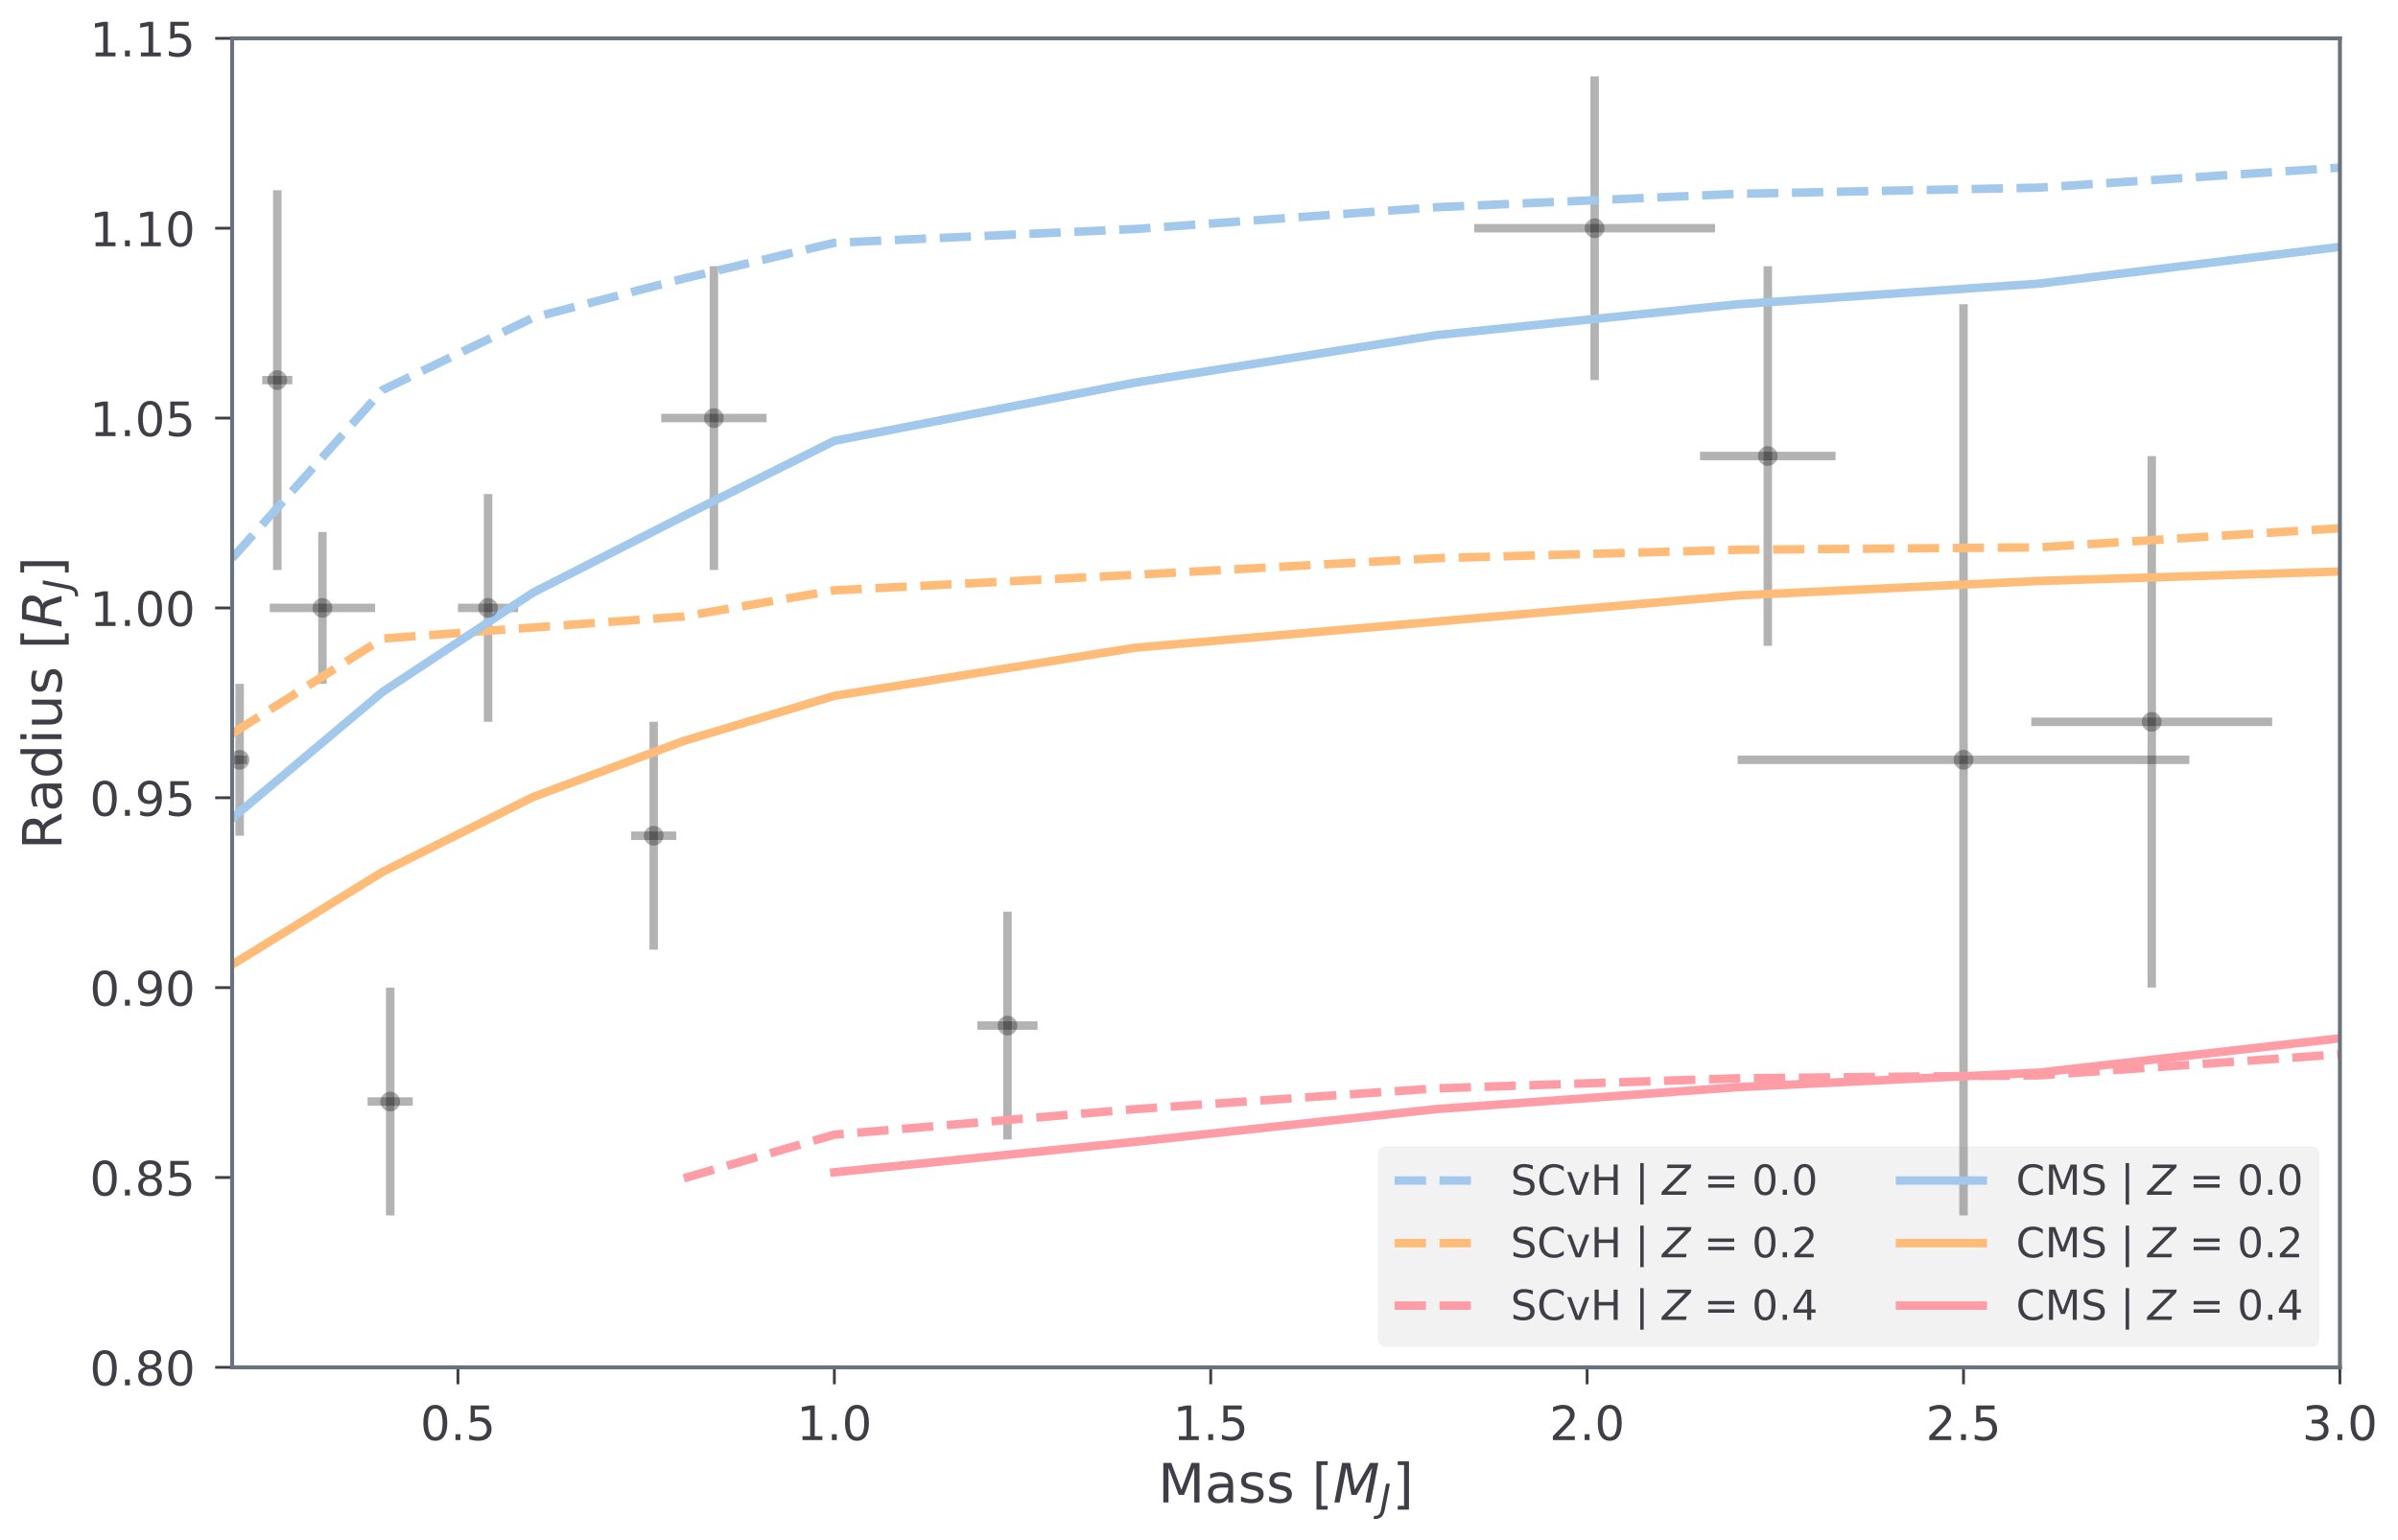 <?xml version="1.0" encoding="utf-8" standalone="no"?>
<!DOCTYPE svg PUBLIC "-//W3C//DTD SVG 1.1//EN"
  "http://www.w3.org/Graphics/SVG/1.1/DTD/svg11.dtd">
<!-- Created with matplotlib (https://matplotlib.org/) -->
<svg height="545.07pt" version="1.1" viewBox="0 0 848.693 545.07" width="848.693pt" xmlns="http://www.w3.org/2000/svg" xmlns:xlink="http://www.w3.org/1999/xlink">
 <defs>
  <style type="text/css">
*{stroke-linecap:butt;stroke-linejoin:round;}
  </style>
 </defs>
 <g id="figure_1">
  <g id="patch_1">
   <path d="M 0 545.07 
L 848.693 545.07 
L 848.693 0 
L 0 0 
z
" style="fill:none;"/>
  </g>
  <g id="axes_1">
   <g id="patch_2">
    <path d="M 82.15 484.067 
L 828.134 484.067 
L 828.134 13.583 
L 82.15 13.583 
z
" style="fill:none;"/>
   </g>
   <g id="matplotlib.axis_1">
    <g id="xtick_1">
     <g id="line2d_1">
      <defs>
       <path d="M 0 0 
L 0 6 
" id="mad4290f51a" style="stroke:#3f3d46;"/>
      </defs>
      <g>
       <use style="fill:#3f3d46;stroke:#3f3d46;" x="162.077" xlink:href="#mad4290f51a" y="484.067"/>
      </g>
     </g>
     <g id="text_1">
      <!-- 0.5 -->
      <defs>
       <path d="M 31.781 66.406 
Q 24.172 66.406 20.328 58.906 
Q 16.5 51.422 16.5 36.375 
Q 16.5 21.391 20.328 13.891 
Q 24.172 6.391 31.781 6.391 
Q 39.453 6.391 43.281 13.891 
Q 47.125 21.391 47.125 36.375 
Q 47.125 51.422 43.281 58.906 
Q 39.453 66.406 31.781 66.406 
z
M 31.781 74.219 
Q 44.047 74.219 50.516 64.516 
Q 56.984 54.828 56.984 36.375 
Q 56.984 17.969 50.516 8.266 
Q 44.047 -1.422 31.781 -1.422 
Q 19.531 -1.422 13.062 8.266 
Q 6.594 17.969 6.594 36.375 
Q 6.594 54.828 13.062 64.516 
Q 19.531 74.219 31.781 74.219 
z
" id="DejaVuSans-48"/>
       <path d="M 10.688 12.406 
L 21 12.406 
L 21 0 
L 10.688 0 
z
" id="DejaVuSans-46"/>
       <path d="M 10.797 72.906 
L 49.516 72.906 
L 49.516 64.594 
L 19.828 64.594 
L 19.828 46.734 
Q 21.969 47.469 24.109 47.828 
Q 26.266 48.188 28.422 48.188 
Q 40.625 48.188 47.75 41.5 
Q 54.891 34.812 54.891 23.391 
Q 54.891 11.625 47.562 5.094 
Q 40.234 -1.422 26.906 -1.422 
Q 22.312 -1.422 17.547 -0.641 
Q 12.797 0.141 7.719 1.703 
L 7.719 11.625 
Q 12.109 9.234 16.797 8.062 
Q 21.484 6.891 26.703 6.891 
Q 35.156 6.891 40.078 11.328 
Q 45.016 15.766 45.016 23.391 
Q 45.016 31 40.078 35.438 
Q 35.156 39.891 26.703 39.891 
Q 22.75 39.891 18.812 39.016 
Q 14.891 38.141 10.797 36.281 
z
" id="DejaVuSans-53"/>
      </defs>
      <g style="fill:#3f3d46;" transform="translate(148.718 509.832)scale(0.168 -0.168)">
       <use xlink:href="#DejaVuSans-48"/>
       <use x="63.623" xlink:href="#DejaVuSans-46"/>
       <use x="95.41" xlink:href="#DejaVuSans-53"/>
      </g>
     </g>
    </g>
    <g id="xtick_2">
     <g id="line2d_2">
      <g>
       <use style="fill:#3f3d46;stroke:#3f3d46;" x="295.289" xlink:href="#mad4290f51a" y="484.067"/>
      </g>
     </g>
     <g id="text_2">
      <!-- 1.0 -->
      <defs>
       <path d="M 12.406 8.297 
L 28.516 8.297 
L 28.516 63.922 
L 10.984 60.406 
L 10.984 69.391 
L 28.422 72.906 
L 38.281 72.906 
L 38.281 8.297 
L 54.391 8.297 
L 54.391 0 
L 12.406 0 
z
" id="DejaVuSans-49"/>
      </defs>
      <g style="fill:#3f3d46;" transform="translate(281.93 509.832)scale(0.168 -0.168)">
       <use xlink:href="#DejaVuSans-49"/>
       <use x="63.623" xlink:href="#DejaVuSans-46"/>
       <use x="95.41" xlink:href="#DejaVuSans-48"/>
      </g>
     </g>
    </g>
    <g id="xtick_3">
     <g id="line2d_3">
      <g>
       <use style="fill:#3f3d46;stroke:#3f3d46;" x="428.5" xlink:href="#mad4290f51a" y="484.067"/>
      </g>
     </g>
     <g id="text_3">
      <!-- 1.5 -->
      <g style="fill:#3f3d46;" transform="translate(415.141 509.832)scale(0.168 -0.168)">
       <use xlink:href="#DejaVuSans-49"/>
       <use x="63.623" xlink:href="#DejaVuSans-46"/>
       <use x="95.41" xlink:href="#DejaVuSans-53"/>
      </g>
     </g>
    </g>
    <g id="xtick_4">
     <g id="line2d_4">
      <g>
       <use style="fill:#3f3d46;stroke:#3f3d46;" x="561.711" xlink:href="#mad4290f51a" y="484.067"/>
      </g>
     </g>
     <g id="text_4">
      <!-- 2.0 -->
      <defs>
       <path d="M 19.188 8.297 
L 53.609 8.297 
L 53.609 0 
L 7.328 0 
L 7.328 8.297 
Q 12.938 14.109 22.625 23.891 
Q 32.328 33.688 34.812 36.531 
Q 39.547 41.844 41.422 45.531 
Q 43.312 49.219 43.312 52.781 
Q 43.312 58.594 39.234 62.25 
Q 35.156 65.922 28.609 65.922 
Q 23.969 65.922 18.812 64.312 
Q 13.672 62.703 7.812 59.422 
L 7.812 69.391 
Q 13.766 71.781 18.938 73 
Q 24.125 74.219 28.422 74.219 
Q 39.75 74.219 46.484 68.547 
Q 53.219 62.891 53.219 53.422 
Q 53.219 48.922 51.531 44.891 
Q 49.859 40.875 45.406 35.406 
Q 44.188 33.984 37.641 27.219 
Q 31.109 20.453 19.188 8.297 
z
" id="DejaVuSans-50"/>
      </defs>
      <g style="fill:#3f3d46;" transform="translate(548.353 509.832)scale(0.168 -0.168)">
       <use xlink:href="#DejaVuSans-50"/>
       <use x="63.623" xlink:href="#DejaVuSans-46"/>
       <use x="95.41" xlink:href="#DejaVuSans-48"/>
      </g>
     </g>
    </g>
    <g id="xtick_5">
     <g id="line2d_5">
      <g>
       <use style="fill:#3f3d46;stroke:#3f3d46;" x="694.923" xlink:href="#mad4290f51a" y="484.067"/>
      </g>
     </g>
     <g id="text_5">
      <!-- 2.5 -->
      <g style="fill:#3f3d46;" transform="translate(681.564 509.832)scale(0.168 -0.168)">
       <use xlink:href="#DejaVuSans-50"/>
       <use x="63.623" xlink:href="#DejaVuSans-46"/>
       <use x="95.41" xlink:href="#DejaVuSans-53"/>
      </g>
     </g>
    </g>
    <g id="xtick_6">
     <g id="line2d_6">
      <g>
       <use style="fill:#3f3d46;stroke:#3f3d46;" x="828.134" xlink:href="#mad4290f51a" y="484.067"/>
      </g>
     </g>
     <g id="text_6">
      <!-- 3.0 -->
      <defs>
       <path d="M 40.578 39.312 
Q 47.656 37.797 51.625 33 
Q 55.609 28.219 55.609 21.188 
Q 55.609 10.406 48.188 4.484 
Q 40.766 -1.422 27.094 -1.422 
Q 22.516 -1.422 17.656 -0.516 
Q 12.797 0.391 7.625 2.203 
L 7.625 11.719 
Q 11.719 9.328 16.594 8.109 
Q 21.484 6.891 26.812 6.891 
Q 36.078 6.891 40.938 10.547 
Q 45.797 14.203 45.797 21.188 
Q 45.797 27.641 41.281 31.266 
Q 36.766 34.906 28.719 34.906 
L 20.219 34.906 
L 20.219 43.016 
L 29.109 43.016 
Q 36.375 43.016 40.234 45.922 
Q 44.094 48.828 44.094 54.297 
Q 44.094 59.906 40.109 62.906 
Q 36.141 65.922 28.719 65.922 
Q 24.656 65.922 20.016 65.031 
Q 15.375 64.156 9.812 62.312 
L 9.812 71.094 
Q 15.438 72.656 20.344 73.438 
Q 25.25 74.219 29.594 74.219 
Q 40.828 74.219 47.359 69.109 
Q 53.906 64.016 53.906 55.328 
Q 53.906 49.266 50.438 45.094 
Q 46.969 40.922 40.578 39.312 
z
" id="DejaVuSans-51"/>
      </defs>
      <g style="fill:#3f3d46;" transform="translate(814.776 509.832)scale(0.168 -0.168)">
       <use xlink:href="#DejaVuSans-51"/>
       <use x="63.623" xlink:href="#DejaVuSans-46"/>
       <use x="95.41" xlink:href="#DejaVuSans-48"/>
      </g>
     </g>
    </g>
    <g id="text_7">
     <!-- Mass [$M_J$] -->
     <defs>
      <path d="M 9.812 72.906 
L 24.516 72.906 
L 43.109 23.297 
L 61.812 72.906 
L 76.516 72.906 
L 76.516 0 
L 66.891 0 
L 66.891 64.016 
L 48.094 14.016 
L 38.188 14.016 
L 19.391 64.016 
L 19.391 0 
L 9.812 0 
z
" id="DejaVuSans-77"/>
      <path d="M 34.281 27.484 
Q 23.391 27.484 19.188 25 
Q 14.984 22.516 14.984 16.5 
Q 14.984 11.719 18.141 8.906 
Q 21.297 6.109 26.703 6.109 
Q 34.188 6.109 38.703 11.406 
Q 43.219 16.703 43.219 25.484 
L 43.219 27.484 
z
M 52.203 31.203 
L 52.203 0 
L 43.219 0 
L 43.219 8.297 
Q 40.141 3.328 35.547 0.953 
Q 30.953 -1.422 24.312 -1.422 
Q 15.922 -1.422 10.953 3.297 
Q 6 8.016 6 15.922 
Q 6 25.141 12.172 29.828 
Q 18.359 34.516 30.609 34.516 
L 43.219 34.516 
L 43.219 35.406 
Q 43.219 41.609 39.141 45 
Q 35.062 48.391 27.688 48.391 
Q 23 48.391 18.547 47.266 
Q 14.109 46.141 10.016 43.891 
L 10.016 52.203 
Q 14.938 54.109 19.578 55.047 
Q 24.219 56 28.609 56 
Q 40.484 56 46.344 49.844 
Q 52.203 43.703 52.203 31.203 
z
" id="DejaVuSans-97"/>
      <path d="M 44.281 53.078 
L 44.281 44.578 
Q 40.484 46.531 36.375 47.5 
Q 32.281 48.484 27.875 48.484 
Q 21.188 48.484 17.844 46.438 
Q 14.5 44.391 14.5 40.281 
Q 14.5 37.156 16.891 35.375 
Q 19.281 33.594 26.516 31.984 
L 29.594 31.297 
Q 39.156 29.25 43.188 25.516 
Q 47.219 21.781 47.219 15.094 
Q 47.219 7.469 41.188 3.016 
Q 35.156 -1.422 24.609 -1.422 
Q 20.219 -1.422 15.453 -0.562 
Q 10.688 0.297 5.422 2 
L 5.422 11.281 
Q 10.406 8.688 15.234 7.391 
Q 20.062 6.109 24.812 6.109 
Q 31.156 6.109 34.562 8.281 
Q 37.984 10.453 37.984 14.406 
Q 37.984 18.062 35.516 20.016 
Q 33.062 21.969 24.703 23.781 
L 21.578 24.516 
Q 13.234 26.266 9.516 29.906 
Q 5.812 33.547 5.812 39.891 
Q 5.812 47.609 11.281 51.797 
Q 16.75 56 26.812 56 
Q 31.781 56 36.172 55.266 
Q 40.578 54.547 44.281 53.078 
z
" id="DejaVuSans-115"/>
      <path id="DejaVuSans-32"/>
      <path d="M 8.594 75.984 
L 29.297 75.984 
L 29.297 69 
L 17.578 69 
L 17.578 -6.203 
L 29.297 -6.203 
L 29.297 -13.188 
L 8.594 -13.188 
z
" id="DejaVuSans-91"/>
      <path d="M 16.891 72.906 
L 31.688 72.906 
L 40.188 23.781 
L 68.406 72.906 
L 83.594 72.906 
L 69.391 0 
L 59.812 0 
L 72.219 63.922 
L 43.609 14.016 
L 33.984 14.016 
L 24.703 64.109 
L 12.312 0 
L 2.688 0 
z
" id="DejaVuSans-Oblique-77"/>
      <path d="M 16.703 72.906 
L 26.609 72.906 
L 13.375 5.078 
Q 10.797 -8.156 4.656 -14.078 
Q -1.469 -20.016 -12.5 -20.016 
L -16.406 -20.016 
L -14.797 -11.719 
L -11.719 -11.719 
Q -5.125 -11.719 -1.703 -7.953 
Q 1.703 -4.203 3.516 5.078 
z
" id="DejaVuSans-Oblique-74"/>
      <path d="M 30.422 75.984 
L 30.422 -13.188 
L 9.719 -13.188 
L 9.719 -6.203 
L 21.391 -6.203 
L 21.391 69 
L 9.719 69 
L 9.719 75.984 
z
" id="DejaVuSans-93"/>
     </defs>
     <g style="fill:#3f3d46;" transform="translate(409.83 531.918)scale(0.192 -0.192)">
      <use transform="translate(0 0.016)" xlink:href="#DejaVuSans-77"/>
      <use transform="translate(86.279 0.016)" xlink:href="#DejaVuSans-97"/>
      <use transform="translate(147.559 0.016)" xlink:href="#DejaVuSans-115"/>
      <use transform="translate(199.658 0.016)" xlink:href="#DejaVuSans-115"/>
      <use transform="translate(251.758 0.016)" xlink:href="#DejaVuSans-32"/>
      <use transform="translate(283.545 0.016)" xlink:href="#DejaVuSans-91"/>
      <use transform="translate(322.559 0.016)" xlink:href="#DejaVuSans-Oblique-77"/>
      <use transform="translate(408.838 -16.391)scale(0.7)" xlink:href="#DejaVuSans-Oblique-74"/>
      <use transform="translate(432.217 0.016)" xlink:href="#DejaVuSans-93"/>
     </g>
    </g>
   </g>
   <g id="matplotlib.axis_2">
    <g id="ytick_1">
     <g id="line2d_7">
      <defs>
       <path d="M 0 0 
L -6 0 
" id="mbb5edd9efa" style="stroke:#3f3d46;"/>
      </defs>
      <g>
       <use style="fill:#3f3d46;stroke:#3f3d46;" x="82.15" xlink:href="#mbb5edd9efa" y="484.067"/>
      </g>
     </g>
     <g id="text_8">
      <!-- 0.80 -->
      <defs>
       <path d="M 31.781 34.625 
Q 24.75 34.625 20.719 30.859 
Q 16.703 27.094 16.703 20.516 
Q 16.703 13.922 20.719 10.156 
Q 24.75 6.391 31.781 6.391 
Q 38.812 6.391 42.859 10.172 
Q 46.922 13.969 46.922 20.516 
Q 46.922 27.094 42.891 30.859 
Q 38.875 34.625 31.781 34.625 
z
M 21.922 38.812 
Q 15.578 40.375 12.031 44.719 
Q 8.5 49.078 8.5 55.328 
Q 8.5 64.062 14.719 69.141 
Q 20.953 74.219 31.781 74.219 
Q 42.672 74.219 48.875 69.141 
Q 55.078 64.062 55.078 55.328 
Q 55.078 49.078 51.531 44.719 
Q 48 40.375 41.703 38.812 
Q 48.828 37.156 52.797 32.312 
Q 56.781 27.484 56.781 20.516 
Q 56.781 9.906 50.312 4.234 
Q 43.844 -1.422 31.781 -1.422 
Q 19.734 -1.422 13.25 4.234 
Q 6.781 9.906 6.781 20.516 
Q 6.781 27.484 10.781 32.312 
Q 14.797 37.156 21.922 38.812 
z
M 18.312 54.391 
Q 18.312 48.734 21.844 45.562 
Q 25.391 42.391 31.781 42.391 
Q 38.141 42.391 41.719 45.562 
Q 45.312 48.734 45.312 54.391 
Q 45.312 60.062 41.719 63.234 
Q 38.141 66.406 31.781 66.406 
Q 25.391 66.406 21.844 63.234 
Q 18.312 60.062 18.312 54.391 
z
" id="DejaVuSans-56"/>
      </defs>
      <g style="fill:#3f3d46;" transform="translate(31.744 490.449)scale(0.168 -0.168)">
       <use xlink:href="#DejaVuSans-48"/>
       <use x="63.623" xlink:href="#DejaVuSans-46"/>
       <use x="95.41" xlink:href="#DejaVuSans-56"/>
       <use x="159.033" xlink:href="#DejaVuSans-48"/>
      </g>
     </g>
    </g>
    <g id="ytick_2">
     <g id="line2d_8">
      <g>
       <use style="fill:#3f3d46;stroke:#3f3d46;" x="82.15" xlink:href="#mbb5edd9efa" y="416.855"/>
      </g>
     </g>
     <g id="text_9">
      <!-- 0.85 -->
      <g style="fill:#3f3d46;" transform="translate(31.744 423.237)scale(0.168 -0.168)">
       <use xlink:href="#DejaVuSans-48"/>
       <use x="63.623" xlink:href="#DejaVuSans-46"/>
       <use x="95.41" xlink:href="#DejaVuSans-56"/>
       <use x="159.033" xlink:href="#DejaVuSans-53"/>
      </g>
     </g>
    </g>
    <g id="ytick_3">
     <g id="line2d_9">
      <g>
       <use style="fill:#3f3d46;stroke:#3f3d46;" x="82.15" xlink:href="#mbb5edd9efa" y="349.643"/>
      </g>
     </g>
     <g id="text_10">
      <!-- 0.90 -->
      <defs>
       <path d="M 10.984 1.516 
L 10.984 10.5 
Q 14.703 8.734 18.5 7.812 
Q 22.312 6.891 25.984 6.891 
Q 35.75 6.891 40.891 13.453 
Q 46.047 20.016 46.781 33.406 
Q 43.953 29.203 39.594 26.953 
Q 35.25 24.703 29.984 24.703 
Q 19.047 24.703 12.672 31.312 
Q 6.297 37.938 6.297 49.422 
Q 6.297 60.641 12.938 67.422 
Q 19.578 74.219 30.609 74.219 
Q 43.266 74.219 49.922 64.516 
Q 56.594 54.828 56.594 36.375 
Q 56.594 19.141 48.406 8.859 
Q 40.234 -1.422 26.422 -1.422 
Q 22.703 -1.422 18.891 -0.688 
Q 15.094 0.047 10.984 1.516 
z
M 30.609 32.422 
Q 37.25 32.422 41.125 36.953 
Q 45.016 41.5 45.016 49.422 
Q 45.016 57.281 41.125 61.844 
Q 37.25 66.406 30.609 66.406 
Q 23.969 66.406 20.094 61.844 
Q 16.219 57.281 16.219 49.422 
Q 16.219 41.5 20.094 36.953 
Q 23.969 32.422 30.609 32.422 
z
" id="DejaVuSans-57"/>
      </defs>
      <g style="fill:#3f3d46;" transform="translate(31.744 356.025)scale(0.168 -0.168)">
       <use xlink:href="#DejaVuSans-48"/>
       <use x="63.623" xlink:href="#DejaVuSans-46"/>
       <use x="95.41" xlink:href="#DejaVuSans-57"/>
       <use x="159.033" xlink:href="#DejaVuSans-48"/>
      </g>
     </g>
    </g>
    <g id="ytick_4">
     <g id="line2d_10">
      <g>
       <use style="fill:#3f3d46;stroke:#3f3d46;" x="82.15" xlink:href="#mbb5edd9efa" y="282.431"/>
      </g>
     </g>
     <g id="text_11">
      <!-- 0.95 -->
      <g style="fill:#3f3d46;" transform="translate(31.744 288.813)scale(0.168 -0.168)">
       <use xlink:href="#DejaVuSans-48"/>
       <use x="63.623" xlink:href="#DejaVuSans-46"/>
       <use x="95.41" xlink:href="#DejaVuSans-57"/>
       <use x="159.033" xlink:href="#DejaVuSans-53"/>
      </g>
     </g>
    </g>
    <g id="ytick_5">
     <g id="line2d_11">
      <g>
       <use style="fill:#3f3d46;stroke:#3f3d46;" x="82.15" xlink:href="#mbb5edd9efa" y="215.219"/>
      </g>
     </g>
     <g id="text_12">
      <!-- 1.00 -->
      <g style="fill:#3f3d46;" transform="translate(31.744 221.601)scale(0.168 -0.168)">
       <use xlink:href="#DejaVuSans-49"/>
       <use x="63.623" xlink:href="#DejaVuSans-46"/>
       <use x="95.41" xlink:href="#DejaVuSans-48"/>
       <use x="159.033" xlink:href="#DejaVuSans-48"/>
      </g>
     </g>
    </g>
    <g id="ytick_6">
     <g id="line2d_12">
      <g>
       <use style="fill:#3f3d46;stroke:#3f3d46;" x="82.15" xlink:href="#mbb5edd9efa" y="148.007"/>
      </g>
     </g>
     <g id="text_13">
      <!-- 1.05 -->
      <g style="fill:#3f3d46;" transform="translate(31.744 154.389)scale(0.168 -0.168)">
       <use xlink:href="#DejaVuSans-49"/>
       <use x="63.623" xlink:href="#DejaVuSans-46"/>
       <use x="95.41" xlink:href="#DejaVuSans-48"/>
       <use x="159.033" xlink:href="#DejaVuSans-53"/>
      </g>
     </g>
    </g>
    <g id="ytick_7">
     <g id="line2d_13">
      <g>
       <use style="fill:#3f3d46;stroke:#3f3d46;" x="82.15" xlink:href="#mbb5edd9efa" y="80.795"/>
      </g>
     </g>
     <g id="text_14">
      <!-- 1.10 -->
      <g style="fill:#3f3d46;" transform="translate(31.744 87.177)scale(0.168 -0.168)">
       <use xlink:href="#DejaVuSans-49"/>
       <use x="63.623" xlink:href="#DejaVuSans-46"/>
       <use x="95.41" xlink:href="#DejaVuSans-49"/>
       <use x="159.033" xlink:href="#DejaVuSans-48"/>
      </g>
     </g>
    </g>
    <g id="ytick_8">
     <g id="line2d_14">
      <g>
       <use style="fill:#3f3d46;stroke:#3f3d46;" x="82.15" xlink:href="#mbb5edd9efa" y="13.583"/>
      </g>
     </g>
     <g id="text_15">
      <!-- 1.15 -->
      <g style="fill:#3f3d46;" transform="translate(31.744 19.965)scale(0.168 -0.168)">
       <use xlink:href="#DejaVuSans-49"/>
       <use x="63.623" xlink:href="#DejaVuSans-46"/>
       <use x="95.41" xlink:href="#DejaVuSans-49"/>
       <use x="159.033" xlink:href="#DejaVuSans-53"/>
      </g>
     </g>
    </g>
    <g id="text_16">
     <!-- Radius [$R_J$] -->
     <defs>
      <path d="M 44.391 34.188 
Q 47.562 33.109 50.562 29.594 
Q 53.562 26.078 56.594 19.922 
L 66.609 0 
L 56 0 
L 46.688 18.703 
Q 43.062 26.031 39.672 28.422 
Q 36.281 30.812 30.422 30.812 
L 19.672 30.812 
L 19.672 0 
L 9.812 0 
L 9.812 72.906 
L 32.078 72.906 
Q 44.578 72.906 50.734 67.672 
Q 56.891 62.453 56.891 51.906 
Q 56.891 45.016 53.688 40.469 
Q 50.484 35.938 44.391 34.188 
z
M 19.672 64.797 
L 19.672 38.922 
L 32.078 38.922 
Q 39.203 38.922 42.844 42.219 
Q 46.484 45.516 46.484 51.906 
Q 46.484 58.297 42.844 61.547 
Q 39.203 64.797 32.078 64.797 
z
" id="DejaVuSans-82"/>
      <path d="M 45.406 46.391 
L 45.406 75.984 
L 54.391 75.984 
L 54.391 0 
L 45.406 0 
L 45.406 8.203 
Q 42.578 3.328 38.25 0.953 
Q 33.938 -1.422 27.875 -1.422 
Q 17.969 -1.422 11.734 6.484 
Q 5.516 14.406 5.516 27.297 
Q 5.516 40.188 11.734 48.094 
Q 17.969 56 27.875 56 
Q 33.938 56 38.25 53.625 
Q 42.578 51.266 45.406 46.391 
z
M 14.797 27.297 
Q 14.797 17.391 18.875 11.75 
Q 22.953 6.109 30.078 6.109 
Q 37.203 6.109 41.297 11.75 
Q 45.406 17.391 45.406 27.297 
Q 45.406 37.203 41.297 42.844 
Q 37.203 48.484 30.078 48.484 
Q 22.953 48.484 18.875 42.844 
Q 14.797 37.203 14.797 27.297 
z
" id="DejaVuSans-100"/>
      <path d="M 9.422 54.688 
L 18.406 54.688 
L 18.406 0 
L 9.422 0 
z
M 9.422 75.984 
L 18.406 75.984 
L 18.406 64.594 
L 9.422 64.594 
z
" id="DejaVuSans-105"/>
      <path d="M 8.5 21.578 
L 8.5 54.688 
L 17.484 54.688 
L 17.484 21.922 
Q 17.484 14.156 20.5 10.266 
Q 23.531 6.391 29.594 6.391 
Q 36.859 6.391 41.078 11.031 
Q 45.312 15.672 45.312 23.688 
L 45.312 54.688 
L 54.297 54.688 
L 54.297 0 
L 45.312 0 
L 45.312 8.406 
Q 42.047 3.422 37.719 1 
Q 33.406 -1.422 27.688 -1.422 
Q 18.266 -1.422 13.375 4.438 
Q 8.5 10.297 8.5 21.578 
z
M 31.109 56 
z
" id="DejaVuSans-117"/>
      <path d="M 25.203 64.797 
L 20.219 38.922 
L 32.906 38.922 
Q 40.375 38.922 44.984 43.047 
Q 49.609 47.172 49.609 53.812 
Q 49.609 59.125 46.5 61.953 
Q 43.406 64.797 37.594 64.797 
z
M 43.312 35.016 
Q 46.438 34.281 48.516 31.391 
Q 50.594 28.516 53.328 19.922 
L 59.516 0 
L 49.125 0 
L 43.406 18.703 
Q 41.219 25.922 38.328 28.359 
Q 35.453 30.812 29.5 30.812 
L 18.609 30.812 
L 12.594 0 
L 2.688 0 
L 16.891 72.906 
L 39.109 72.906 
Q 49.219 72.906 54.609 68.328 
Q 60.016 63.766 60.016 55.172 
Q 60.016 47.562 55.422 41.984 
Q 50.828 36.422 43.312 35.016 
z
" id="DejaVuSans-Oblique-82"/>
     </defs>
     <g style="fill:#3f3d46;" transform="translate(21.792 300.761)rotate(-90)scale(0.192 -0.192)">
      <use transform="translate(0 0.016)" xlink:href="#DejaVuSans-82"/>
      <use transform="translate(69.482 0.016)" xlink:href="#DejaVuSans-97"/>
      <use transform="translate(130.762 0.016)" xlink:href="#DejaVuSans-100"/>
      <use transform="translate(194.238 0.016)" xlink:href="#DejaVuSans-105"/>
      <use transform="translate(222.021 0.016)" xlink:href="#DejaVuSans-117"/>
      <use transform="translate(285.4 0.016)" xlink:href="#DejaVuSans-115"/>
      <use transform="translate(337.5 0.016)" xlink:href="#DejaVuSans-32"/>
      <use transform="translate(369.287 0.016)" xlink:href="#DejaVuSans-91"/>
      <use transform="translate(408.301 0.016)" xlink:href="#DejaVuSans-Oblique-82"/>
      <use transform="translate(477.783 -16.391)scale(0.7)" xlink:href="#DejaVuSans-Oblique-74"/>
      <use transform="translate(501.162 0.016)" xlink:href="#DejaVuSans-93"/>
     </g>
    </g>
   </g>
   <g id="LineCollection_1">
    <path clip-path="url(#p506518ff10)" d="M 234.011 148.007 
L 271.31 148.007 
" style="fill:none;stroke:#000000;stroke-opacity:0.3;stroke-width:3;"/>
   </g>
   <g id="LineCollection_2">
    <path clip-path="url(#p506518ff10)" d="M 252.661 201.776 
L 252.661 94.237 
" style="fill:none;stroke:#000000;stroke-opacity:0.3;stroke-width:3;"/>
   </g>
   <g id="LineCollection_3">
    <path clip-path="url(#p506518ff10)" d="M 718.901 255.546 
L 804.156 255.546 
" style="fill:none;stroke:#000000;stroke-opacity:0.3;stroke-width:3;"/>
   </g>
   <g id="LineCollection_4">
    <path clip-path="url(#p506518ff10)" d="M 761.529 349.643 
L 761.529 161.449 
" style="fill:none;stroke:#000000;stroke-opacity:0.3;stroke-width:3;"/>
   </g>
   <g id="LineCollection_5">
    <path clip-path="url(#p506518ff10)" d="M 82.15 268.988 
L 87.479 268.988 
" style="fill:none;stroke:#000000;stroke-opacity:0.3;stroke-width:3;"/>
   </g>
   <g id="LineCollection_6">
    <path clip-path="url(#p506518ff10)" d="M 84.814 295.873 
L 84.814 242.103 
" style="fill:none;stroke:#000000;stroke-opacity:0.3;stroke-width:3;"/>
   </g>
   <g id="LineCollection_7">
    <path clip-path="url(#p506518ff10)" style="fill:none;stroke:#000000;stroke-opacity:0.3;stroke-width:3;"/>
   </g>
   <g id="LineCollection_8">
    <path clip-path="url(#p506518ff10)" style="fill:none;stroke:#000000;stroke-opacity:0.3;stroke-width:3;"/>
   </g>
   <g id="LineCollection_9">
    <path clip-path="url(#p506518ff10)" d="M 223.354 295.873 
L 239.34 295.873 
" style="fill:none;stroke:#000000;stroke-opacity:0.3;stroke-width:3;"/>
   </g>
   <g id="LineCollection_10">
    <path clip-path="url(#p506518ff10)" d="M 231.347 336.2 
L 231.347 255.546 
" style="fill:none;stroke:#000000;stroke-opacity:0.3;stroke-width:3;"/>
   </g>
   <g id="LineCollection_11">
    <path clip-path="url(#p506518ff10)" d="M 95.471 215.219 
L 132.771 215.219 
" style="fill:none;stroke:#000000;stroke-opacity:0.3;stroke-width:3;"/>
   </g>
   <g id="LineCollection_12">
    <path clip-path="url(#p506518ff10)" d="M 114.121 242.103 
L 114.121 188.334 
" style="fill:none;stroke:#000000;stroke-opacity:0.3;stroke-width:3;"/>
   </g>
   <g id="LineCollection_13">
    <path clip-path="url(#p506518ff10)" style="fill:none;stroke:#000000;stroke-opacity:0.3;stroke-width:3;"/>
   </g>
   <g id="LineCollection_14">
    <path clip-path="url(#p506518ff10)" style="fill:none;stroke:#000000;stroke-opacity:0.3;stroke-width:3;"/>
   </g>
   <g id="LineCollection_15">
    <path clip-path="url(#p506518ff10)" style="fill:none;stroke:#000000;stroke-opacity:0.3;stroke-width:3;"/>
   </g>
   <g id="LineCollection_16">
    <path clip-path="url(#p506518ff10)" style="fill:none;stroke:#000000;stroke-opacity:0.3;stroke-width:3;"/>
   </g>
   <g id="LineCollection_17">
    <path clip-path="url(#p506518ff10)" d="M 521.748 80.795 
L 607.003 80.795 
" style="fill:none;stroke:#000000;stroke-opacity:0.3;stroke-width:3;"/>
   </g>
   <g id="LineCollection_18">
    <path clip-path="url(#p506518ff10)" d="M 564.376 134.564 
L 564.376 27.025 
" style="fill:none;stroke:#000000;stroke-opacity:0.3;stroke-width:3;"/>
   </g>
   <g id="LineCollection_19">
    <path clip-path="url(#p506518ff10)" d="M 614.996 268.988 
L 774.85 268.988 
" style="fill:none;stroke:#000000;stroke-opacity:0.3;stroke-width:3;"/>
   </g>
   <g id="LineCollection_20">
    <path clip-path="url(#p506518ff10)" d="M 694.923 430.297 
L 694.923 107.679 
" style="fill:none;stroke:#000000;stroke-opacity:0.3;stroke-width:3;"/>
   </g>
   <g id="LineCollection_21">
    <path clip-path="url(#p506518ff10)" style="fill:none;stroke:#000000;stroke-opacity:0.3;stroke-width:3;"/>
   </g>
   <g id="LineCollection_22">
    <path clip-path="url(#p506518ff10)" style="fill:none;stroke:#000000;stroke-opacity:0.3;stroke-width:3;"/>
   </g>
   <g id="LineCollection_23">
    <path clip-path="url(#p506518ff10)" d="M 601.675 161.449 
L 649.631 161.449 
" style="fill:none;stroke:#000000;stroke-opacity:0.3;stroke-width:3;"/>
   </g>
   <g id="LineCollection_24">
    <path clip-path="url(#p506518ff10)" d="M 625.653 228.661 
L 625.653 94.237 
" style="fill:none;stroke:#000000;stroke-opacity:0.3;stroke-width:3;"/>
   </g>
   <g id="LineCollection_25">
    <path clip-path="url(#p506518ff10)" d="M 92.807 134.564 
L 103.464 134.564 
" style="fill:none;stroke:#000000;stroke-opacity:0.3;stroke-width:3;"/>
   </g>
   <g id="LineCollection_26">
    <path clip-path="url(#p506518ff10)" d="M 98.136 201.776 
L 98.136 67.352 
" style="fill:none;stroke:#000000;stroke-opacity:0.3;stroke-width:3;"/>
   </g>
   <g id="LineCollection_27">
    <path clip-path="url(#p506518ff10)" d="M 162.077 215.219 
L 183.391 215.219 
" style="fill:none;stroke:#000000;stroke-opacity:0.3;stroke-width:3;"/>
   </g>
   <g id="LineCollection_28">
    <path clip-path="url(#p506518ff10)" d="M 172.734 255.546 
L 172.734 174.891 
" style="fill:none;stroke:#000000;stroke-opacity:0.3;stroke-width:3;"/>
   </g>
   <g id="LineCollection_29">
    <path clip-path="url(#p506518ff10)" d="M 345.909 363.085 
L 367.223 363.085 
" style="fill:none;stroke:#000000;stroke-opacity:0.3;stroke-width:3;"/>
   </g>
   <g id="LineCollection_30">
    <path clip-path="url(#p506518ff10)" d="M 356.566 403.412 
L 356.566 322.758 
" style="fill:none;stroke:#000000;stroke-opacity:0.3;stroke-width:3;"/>
   </g>
   <g id="LineCollection_31">
    <path clip-path="url(#p506518ff10)" d="M 130.106 389.97 
L 146.092 389.97 
" style="fill:none;stroke:#000000;stroke-opacity:0.3;stroke-width:3;"/>
   </g>
   <g id="LineCollection_32">
    <path clip-path="url(#p506518ff10)" d="M 138.099 430.297 
L 138.099 349.643 
" style="fill:none;stroke:#000000;stroke-opacity:0.3;stroke-width:3;"/>
   </g>
   <g id="line2d_15">
    <path clip-path="url(#p506518ff10)" d="M 82.15 197.66 
L 135.435 138.044 
L 188.719 112.45 
L 242.004 98.595 
L 295.289 85.964 
L 401.858 81.074 
L 508.427 73.361 
L 614.996 68.629 
L 721.565 66.433 
L 828.134 59.343 
" style="fill:none;stroke:#a2c8ec;stroke-dasharray:11.1,4.8;stroke-dashoffset:0;stroke-width:3;"/>
   </g>
   <g id="line2d_16">
    <path clip-path="url(#p506518ff10)" d="M 82.15 259.697 
L 135.435 226.068 
L 242.004 218.239 
L 295.289 208.999 
L 401.858 203.496 
L 508.427 197.611 
L 614.996 194.635 
L 721.565 193.772 
L 828.134 187.001 
" style="fill:none;stroke:#ffbc79;stroke-dasharray:11.1,4.8;stroke-dashoffset:0;stroke-width:3;"/>
   </g>
   <g id="line2d_17">
    <path clip-path="url(#p506518ff10)" d="M 242.004 417.131 
L 295.289 401.697 
L 401.858 392.655 
L 508.427 385.308 
L 614.996 381.747 
L 721.565 380.709 
L 828.134 373.267 
" style="fill:none;stroke:#ff9da7;stroke-dasharray:11.1,4.8;stroke-dashoffset:0;stroke-width:3;"/>
   </g>
   <g id="line2d_18">
    <path clip-path="url(#p506518ff10)" d="M 82.15 289.707 
L 135.435 244.927 
L 188.719 209.757 
L 242.004 182.662 
L 295.289 156.064 
L 401.858 135.425 
L 508.427 118.643 
L 614.996 107.718 
L 721.565 100.414 
L 828.134 87.397 
" style="fill:none;stroke:#a2c8ec;stroke-linecap:square;stroke-width:3;"/>
   </g>
   <g id="line2d_19">
    <path clip-path="url(#p506518ff10)" d="M 82.15 341.516 
L 135.435 308.649 
L 188.719 282.138 
L 242.004 262.311 
L 295.289 246.346 
L 401.858 229.295 
L 614.996 210.805 
L 721.565 205.675 
L 828.134 202.317 
" style="fill:none;stroke:#ffbc79;stroke-linecap:square;stroke-width:3;"/>
   </g>
   <g id="line2d_20">
    <path clip-path="url(#p506518ff10)" d="M 295.289 415.021 
L 401.858 404.213 
L 508.427 392.634 
L 614.996 384.878 
L 721.565 379.745 
L 828.134 367.581 
" style="fill:none;stroke:#ff9da7;stroke-linecap:square;stroke-width:3;"/>
   </g>
   <g id="line2d_21">
    <defs>
     <path d="M 0 3.5 
C 0.928 3.5 1.819 3.131 2.475 2.475 
C 3.131 1.819 3.5 0.928 3.5 0 
C 3.5 -0.928 3.131 -1.819 2.475 -2.475 
C 1.819 -3.131 0.928 -3.5 0 -3.5 
C -0.928 -3.5 -1.819 -3.131 -2.475 -2.475 
C -3.131 -1.819 -3.5 -0.928 -3.5 0 
C -3.5 0.928 -3.131 1.819 -2.475 2.475 
C -1.819 3.131 -0.928 3.5 0 3.5 
z
" id="m5d714b30e7"/>
    </defs>
    <g clip-path="url(#p506518ff10)">
     <use style="fill-opacity:0.3;" x="252.661" xlink:href="#m5d714b30e7" y="148.007"/>
    </g>
   </g>
   <g id="line2d_22">
    <g clip-path="url(#p506518ff10)">
     <use style="fill-opacity:0.3;" x="761.529" xlink:href="#m5d714b30e7" y="255.546"/>
    </g>
   </g>
   <g id="line2d_23">
    <g clip-path="url(#p506518ff10)">
     <use style="fill-opacity:0.3;" x="84.814" xlink:href="#m5d714b30e7" y="268.988"/>
    </g>
   </g>
   <g id="line2d_24">
    <g clip-path="url(#p506518ff10)">
     <use style="fill-opacity:0.3;" x="1960.431" xlink:href="#m5d714b30e7" y="389.97"/>
    </g>
   </g>
   <g id="line2d_25">
    <g clip-path="url(#p506518ff10)">
     <use style="fill-opacity:0.3;" x="231.347" xlink:href="#m5d714b30e7" y="295.873"/>
    </g>
   </g>
   <g id="line2d_26">
    <g clip-path="url(#p506518ff10)">
     <use style="fill-opacity:0.3;" x="114.121" xlink:href="#m5d714b30e7" y="215.219"/>
    </g>
   </g>
   <g id="line2d_27">
    <g clip-path="url(#p506518ff10)">
     <use style="fill-opacity:0.3;" x="878.755" xlink:href="#m5d714b30e7" y="94.237"/>
    </g>
   </g>
   <g id="line2d_28">
    <g clip-path="url(#p506518ff10)">
     <use style="fill-opacity:0.3;" x="1078.572" xlink:href="#m5d714b30e7" y="242.103"/>
    </g>
   </g>
   <g id="line2d_29">
    <g clip-path="url(#p506518ff10)">
     <use style="fill-opacity:0.3;" x="564.376" xlink:href="#m5d714b30e7" y="80.795"/>
    </g>
   </g>
   <g id="line2d_30">
    <g clip-path="url(#p506518ff10)">
     <use style="fill-opacity:0.3;" x="694.923" xlink:href="#m5d714b30e7" y="268.988"/>
    </g>
   </g>
   <g id="line2d_31">
    <g clip-path="url(#p506518ff10)">
     <use style="fill-opacity:0.3;" x="1584.775" xlink:href="#m5d714b30e7" y="80.795"/>
    </g>
   </g>
   <g id="line2d_32">
    <g clip-path="url(#p506518ff10)">
     <use style="fill-opacity:0.3;" x="625.653" xlink:href="#m5d714b30e7" y="161.449"/>
    </g>
   </g>
   <g id="line2d_33">
    <g clip-path="url(#p506518ff10)">
     <use style="fill-opacity:0.3;" x="98.136" xlink:href="#m5d714b30e7" y="134.564"/>
    </g>
   </g>
   <g id="line2d_34">
    <g clip-path="url(#p506518ff10)">
     <use style="fill-opacity:0.3;" x="172.734" xlink:href="#m5d714b30e7" y="215.219"/>
    </g>
   </g>
   <g id="line2d_35">
    <g clip-path="url(#p506518ff10)">
     <use style="fill-opacity:0.3;" x="356.566" xlink:href="#m5d714b30e7" y="363.085"/>
    </g>
   </g>
   <g id="line2d_36">
    <g clip-path="url(#p506518ff10)">
     <use style="fill-opacity:0.3;" x="138.099" xlink:href="#m5d714b30e7" y="389.97"/>
    </g>
   </g>
   <g id="patch_3">
    <path d="M 82.15 484.067 
L 82.15 13.583 
" style="fill:none;stroke:#6a737d;stroke-linecap:square;stroke-linejoin:miter;stroke-width:1.4;"/>
   </g>
   <g id="patch_4">
    <path d="M 828.134 484.067 
L 828.134 13.583 
" style="fill:none;stroke:#6a737d;stroke-linecap:square;stroke-linejoin:miter;stroke-width:1.4;"/>
   </g>
   <g id="patch_5">
    <path d="M 82.15 484.067 
L 828.134 484.067 
" style="fill:none;stroke:#6a737d;stroke-linecap:square;stroke-linejoin:miter;stroke-width:1.4;"/>
   </g>
   <g id="patch_6">
    <path d="M 82.15 13.583 
L 828.134 13.583 
" style="fill:none;stroke:#6a737d;stroke-linecap:square;stroke-linejoin:miter;stroke-width:1.4;"/>
   </g>
   <g id="legend_1">
    <g id="patch_7">
     <path d="M 490.643 476.736 
L 817.872 476.736 
Q 820.804 476.736 820.804 473.804 
L 820.804 408.857 
Q 820.804 405.925 817.872 405.925 
L 490.643 405.925 
Q 487.71 405.925 487.71 408.857 
L 487.71 473.804 
Q 487.71 476.736 490.643 476.736 
z
" style="fill:#808080;opacity:0.1;stroke:#cccccc;stroke-linejoin:miter;stroke-width:0.2;"/>
    </g>
    <g id="line2d_37">
     <path d="M 493.575 417.946 
L 522.896 417.946 
" style="fill:none;stroke:#a2c8ec;stroke-dasharray:11.1,4.8;stroke-dashoffset:0;stroke-width:3;"/>
    </g>
    <g id="line2d_38"/>
    <g id="text_17">
     <!-- SCvH | $Z$ = 0.0 -->
     <defs>
      <path d="M 53.516 70.516 
L 53.516 60.891 
Q 47.906 63.578 42.922 64.891 
Q 37.938 66.219 33.297 66.219 
Q 25.25 66.219 20.875 63.094 
Q 16.5 59.969 16.5 54.203 
Q 16.5 49.359 19.406 46.891 
Q 22.312 44.438 30.422 42.922 
L 36.375 41.703 
Q 47.406 39.594 52.656 34.297 
Q 57.906 29 57.906 20.125 
Q 57.906 9.516 50.797 4.047 
Q 43.703 -1.422 29.984 -1.422 
Q 24.812 -1.422 18.969 -0.25 
Q 13.141 0.922 6.891 3.219 
L 6.891 13.375 
Q 12.891 10.016 18.656 8.297 
Q 24.422 6.594 29.984 6.594 
Q 38.422 6.594 43.016 9.906 
Q 47.609 13.234 47.609 19.391 
Q 47.609 24.75 44.312 27.781 
Q 41.016 30.812 33.5 32.328 
L 27.484 33.5 
Q 16.453 35.688 11.516 40.375 
Q 6.594 45.062 6.594 53.422 
Q 6.594 63.094 13.406 68.656 
Q 20.219 74.219 32.172 74.219 
Q 37.312 74.219 42.625 73.281 
Q 47.953 72.359 53.516 70.516 
z
" id="DejaVuSans-83"/>
      <path d="M 64.406 67.281 
L 64.406 56.891 
Q 59.422 61.531 53.781 63.812 
Q 48.141 66.109 41.797 66.109 
Q 29.297 66.109 22.656 58.469 
Q 16.016 50.828 16.016 36.375 
Q 16.016 21.969 22.656 14.328 
Q 29.297 6.688 41.797 6.688 
Q 48.141 6.688 53.781 8.984 
Q 59.422 11.281 64.406 15.922 
L 64.406 5.609 
Q 59.234 2.094 53.438 0.328 
Q 47.656 -1.422 41.219 -1.422 
Q 24.656 -1.422 15.125 8.703 
Q 5.609 18.844 5.609 36.375 
Q 5.609 53.953 15.125 64.078 
Q 24.656 74.219 41.219 74.219 
Q 47.75 74.219 53.531 72.484 
Q 59.328 70.75 64.406 67.281 
z
" id="DejaVuSans-67"/>
      <path d="M 2.984 54.688 
L 12.5 54.688 
L 29.594 8.797 
L 46.688 54.688 
L 56.203 54.688 
L 35.688 0 
L 23.484 0 
z
" id="DejaVuSans-118"/>
      <path d="M 9.812 72.906 
L 19.672 72.906 
L 19.672 43.016 
L 55.516 43.016 
L 55.516 72.906 
L 65.375 72.906 
L 65.375 0 
L 55.516 0 
L 55.516 34.719 
L 19.672 34.719 
L 19.672 0 
L 9.812 0 
z
" id="DejaVuSans-72"/>
      <path d="M 21 76.422 
L 21 -23.578 
L 12.703 -23.578 
L 12.703 76.422 
z
" id="DejaVuSans-124"/>
      <path d="M 13.094 72.906 
L 70.312 72.906 
L 68.891 65.375 
L 12.406 8.297 
L 58.891 8.297 
L 57.328 0 
L -2.203 0 
L -0.781 7.516 
L 55.719 64.594 
L 11.531 64.594 
z
" id="DejaVuSans-Oblique-90"/>
      <path d="M 10.594 45.406 
L 73.188 45.406 
L 73.188 37.203 
L 10.594 37.203 
z
M 10.594 25.484 
L 73.188 25.484 
L 73.188 17.188 
L 10.594 17.188 
z
" id="DejaVuSans-61"/>
     </defs>
     <g style="fill:#3f3d46;" transform="translate(534.625 423.078)scale(0.147 -0.147)">
      <use transform="translate(0 0.578)" xlink:href="#DejaVuSans-83"/>
      <use transform="translate(63.477 0.578)" xlink:href="#DejaVuSans-67"/>
      <use transform="translate(133.301 0.578)" xlink:href="#DejaVuSans-118"/>
      <use transform="translate(192.48 0.578)" xlink:href="#DejaVuSans-72"/>
      <use transform="translate(267.676 0.578)" xlink:href="#DejaVuSans-32"/>
      <use transform="translate(299.463 0.578)" xlink:href="#DejaVuSans-124"/>
      <use transform="translate(333.154 0.578)" xlink:href="#DejaVuSans-32"/>
      <use transform="translate(364.941 0.578)" xlink:href="#DejaVuSans-Oblique-90"/>
      <use transform="translate(433.447 0.578)" xlink:href="#DejaVuSans-32"/>
      <use transform="translate(465.234 0.578)" xlink:href="#DejaVuSans-61"/>
      <use transform="translate(549.023 0.578)" xlink:href="#DejaVuSans-32"/>
      <use transform="translate(580.811 0.578)" xlink:href="#DejaVuSans-48"/>
      <use transform="translate(644.434 0.578)" xlink:href="#DejaVuSans-46"/>
      <use transform="translate(676.221 0.578)" xlink:href="#DejaVuSans-48"/>
     </g>
    </g>
    <g id="line2d_39">
     <path d="M 493.575 440.084 
L 522.896 440.084 
" style="fill:none;stroke:#ffbc79;stroke-dasharray:11.1,4.8;stroke-dashoffset:0;stroke-width:3;"/>
    </g>
    <g id="line2d_40"/>
    <g id="text_18">
     <!-- SCvH | $Z$ = 0.2 -->
     <g style="fill:#3f3d46;" transform="translate(534.625 445.216)scale(0.147 -0.147)">
      <use transform="translate(0 0.578)" xlink:href="#DejaVuSans-83"/>
      <use transform="translate(63.477 0.578)" xlink:href="#DejaVuSans-67"/>
      <use transform="translate(133.301 0.578)" xlink:href="#DejaVuSans-118"/>
      <use transform="translate(192.48 0.578)" xlink:href="#DejaVuSans-72"/>
      <use transform="translate(267.676 0.578)" xlink:href="#DejaVuSans-32"/>
      <use transform="translate(299.463 0.578)" xlink:href="#DejaVuSans-124"/>
      <use transform="translate(333.154 0.578)" xlink:href="#DejaVuSans-32"/>
      <use transform="translate(364.941 0.578)" xlink:href="#DejaVuSans-Oblique-90"/>
      <use transform="translate(433.447 0.578)" xlink:href="#DejaVuSans-32"/>
      <use transform="translate(465.234 0.578)" xlink:href="#DejaVuSans-61"/>
      <use transform="translate(549.023 0.578)" xlink:href="#DejaVuSans-32"/>
      <use transform="translate(580.811 0.578)" xlink:href="#DejaVuSans-48"/>
      <use transform="translate(644.434 0.578)" xlink:href="#DejaVuSans-46"/>
      <use transform="translate(676.143 0.578)" xlink:href="#DejaVuSans-50"/>
     </g>
    </g>
    <g id="line2d_41">
     <path d="M 493.575 462.222 
L 522.896 462.222 
" style="fill:none;stroke:#ff9da7;stroke-dasharray:11.1,4.8;stroke-dashoffset:0;stroke-width:3;"/>
    </g>
    <g id="line2d_42"/>
    <g id="text_19">
     <!-- SCvH | $Z$ = 0.4 -->
     <defs>
      <path d="M 37.797 64.312 
L 12.891 25.391 
L 37.797 25.391 
z
M 35.203 72.906 
L 47.609 72.906 
L 47.609 25.391 
L 58.016 25.391 
L 58.016 17.188 
L 47.609 17.188 
L 47.609 0 
L 37.797 0 
L 37.797 17.188 
L 4.891 17.188 
L 4.891 26.703 
z
" id="DejaVuSans-52"/>
     </defs>
     <g style="fill:#3f3d46;" transform="translate(534.625 467.353)scale(0.147 -0.147)">
      <use transform="translate(0 0.578)" xlink:href="#DejaVuSans-83"/>
      <use transform="translate(63.477 0.578)" xlink:href="#DejaVuSans-67"/>
      <use transform="translate(133.301 0.578)" xlink:href="#DejaVuSans-118"/>
      <use transform="translate(192.48 0.578)" xlink:href="#DejaVuSans-72"/>
      <use transform="translate(267.676 0.578)" xlink:href="#DejaVuSans-32"/>
      <use transform="translate(299.463 0.578)" xlink:href="#DejaVuSans-124"/>
      <use transform="translate(333.154 0.578)" xlink:href="#DejaVuSans-32"/>
      <use transform="translate(364.941 0.578)" xlink:href="#DejaVuSans-Oblique-90"/>
      <use transform="translate(433.447 0.578)" xlink:href="#DejaVuSans-32"/>
      <use transform="translate(465.234 0.578)" xlink:href="#DejaVuSans-61"/>
      <use transform="translate(549.023 0.578)" xlink:href="#DejaVuSans-32"/>
      <use transform="translate(580.811 0.578)" xlink:href="#DejaVuSans-48"/>
      <use transform="translate(644.434 0.578)" xlink:href="#DejaVuSans-46"/>
      <use transform="translate(676.221 0.578)" xlink:href="#DejaVuSans-52"/>
     </g>
    </g>
    <g id="line2d_43">
     <path d="M 672.437 417.946 
L 701.758 417.946 
" style="fill:none;stroke:#a2c8ec;stroke-linecap:square;stroke-width:3;"/>
    </g>
    <g id="line2d_44"/>
    <g id="text_20">
     <!-- CMS | $Z$ = 0.0 -->
     <g style="fill:#3f3d46;" transform="translate(713.487 423.078)scale(0.147 -0.147)">
      <use transform="translate(0 0.578)" xlink:href="#DejaVuSans-67"/>
      <use transform="translate(69.824 0.578)" xlink:href="#DejaVuSans-77"/>
      <use transform="translate(156.104 0.578)" xlink:href="#DejaVuSans-83"/>
      <use transform="translate(219.58 0.578)" xlink:href="#DejaVuSans-32"/>
      <use transform="translate(251.367 0.578)" xlink:href="#DejaVuSans-124"/>
      <use transform="translate(285.059 0.578)" xlink:href="#DejaVuSans-32"/>
      <use transform="translate(316.846 0.578)" xlink:href="#DejaVuSans-Oblique-90"/>
      <use transform="translate(385.352 0.578)" xlink:href="#DejaVuSans-32"/>
      <use transform="translate(417.139 0.578)" xlink:href="#DejaVuSans-61"/>
      <use transform="translate(500.928 0.578)" xlink:href="#DejaVuSans-32"/>
      <use transform="translate(532.715 0.578)" xlink:href="#DejaVuSans-48"/>
      <use transform="translate(596.338 0.578)" xlink:href="#DejaVuSans-46"/>
      <use transform="translate(628.125 0.578)" xlink:href="#DejaVuSans-48"/>
     </g>
    </g>
    <g id="line2d_45">
     <path d="M 672.437 440.084 
L 701.758 440.084 
" style="fill:none;stroke:#ffbc79;stroke-linecap:square;stroke-width:3;"/>
    </g>
    <g id="line2d_46"/>
    <g id="text_21">
     <!-- CMS | $Z$ = 0.2 -->
     <g style="fill:#3f3d46;" transform="translate(713.487 445.216)scale(0.147 -0.147)">
      <use transform="translate(0 0.578)" xlink:href="#DejaVuSans-67"/>
      <use transform="translate(69.824 0.578)" xlink:href="#DejaVuSans-77"/>
      <use transform="translate(156.104 0.578)" xlink:href="#DejaVuSans-83"/>
      <use transform="translate(219.58 0.578)" xlink:href="#DejaVuSans-32"/>
      <use transform="translate(251.367 0.578)" xlink:href="#DejaVuSans-124"/>
      <use transform="translate(285.059 0.578)" xlink:href="#DejaVuSans-32"/>
      <use transform="translate(316.846 0.578)" xlink:href="#DejaVuSans-Oblique-90"/>
      <use transform="translate(385.352 0.578)" xlink:href="#DejaVuSans-32"/>
      <use transform="translate(417.139 0.578)" xlink:href="#DejaVuSans-61"/>
      <use transform="translate(500.928 0.578)" xlink:href="#DejaVuSans-32"/>
      <use transform="translate(532.715 0.578)" xlink:href="#DejaVuSans-48"/>
      <use transform="translate(596.338 0.578)" xlink:href="#DejaVuSans-46"/>
      <use transform="translate(628.047 0.578)" xlink:href="#DejaVuSans-50"/>
     </g>
    </g>
    <g id="line2d_47">
     <path d="M 672.437 462.222 
L 701.758 462.222 
" style="fill:none;stroke:#ff9da7;stroke-linecap:square;stroke-width:3;"/>
    </g>
    <g id="line2d_48"/>
    <g id="text_22">
     <!-- CMS | $Z$ = 0.4 -->
     <g style="fill:#3f3d46;" transform="translate(713.487 467.353)scale(0.147 -0.147)">
      <use transform="translate(0 0.578)" xlink:href="#DejaVuSans-67"/>
      <use transform="translate(69.824 0.578)" xlink:href="#DejaVuSans-77"/>
      <use transform="translate(156.104 0.578)" xlink:href="#DejaVuSans-83"/>
      <use transform="translate(219.58 0.578)" xlink:href="#DejaVuSans-32"/>
      <use transform="translate(251.367 0.578)" xlink:href="#DejaVuSans-124"/>
      <use transform="translate(285.059 0.578)" xlink:href="#DejaVuSans-32"/>
      <use transform="translate(316.846 0.578)" xlink:href="#DejaVuSans-Oblique-90"/>
      <use transform="translate(385.352 0.578)" xlink:href="#DejaVuSans-32"/>
      <use transform="translate(417.139 0.578)" xlink:href="#DejaVuSans-61"/>
      <use transform="translate(500.928 0.578)" xlink:href="#DejaVuSans-32"/>
      <use transform="translate(532.715 0.578)" xlink:href="#DejaVuSans-48"/>
      <use transform="translate(596.338 0.578)" xlink:href="#DejaVuSans-46"/>
      <use transform="translate(628.125 0.578)" xlink:href="#DejaVuSans-52"/>
     </g>
    </g>
   </g>
  </g>
 </g>
 <defs>
  <clipPath id="p506518ff10">
   <rect height="470.484" width="745.984" x="82.15" y="13.583"/>
  </clipPath>
 </defs>
</svg>
